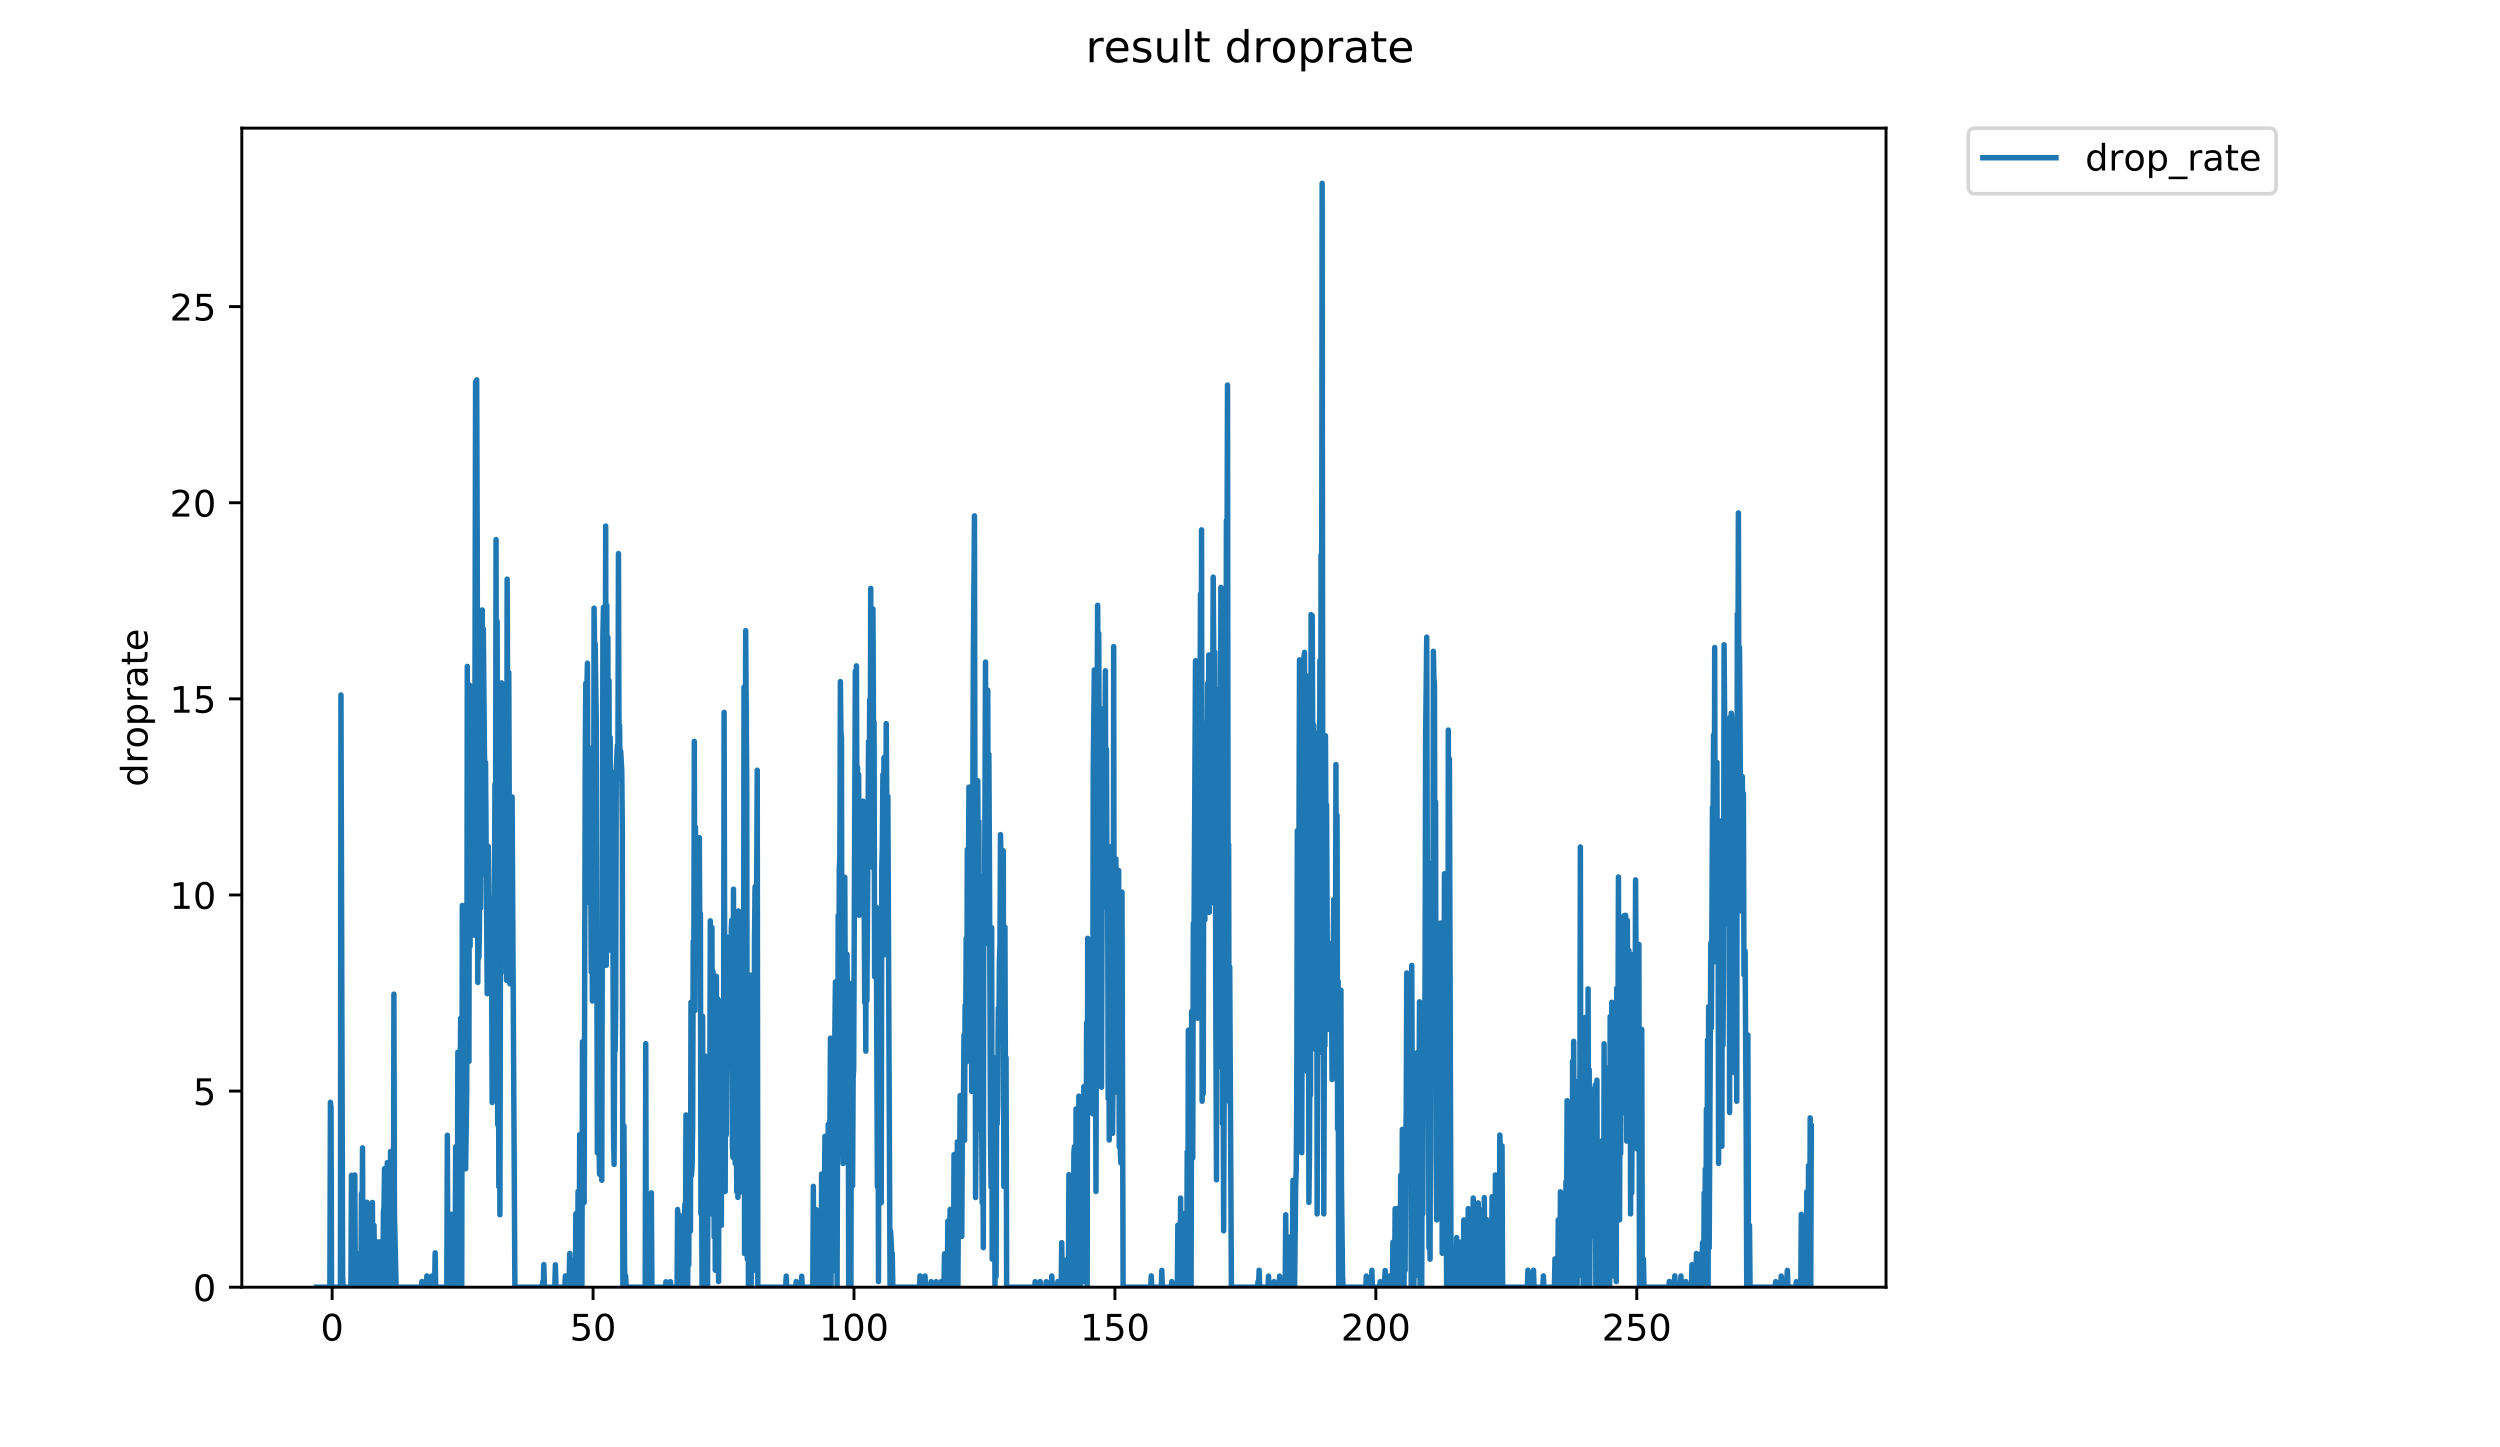 <?xml version="1.0" encoding="utf-8" standalone="no"?>
<!DOCTYPE svg PUBLIC "-//W3C//DTD SVG 1.1//EN"
  "http://www.w3.org/Graphics/SVG/1.1/DTD/svg11.dtd">
<!-- Created with matplotlib (https://matplotlib.org/) -->
<svg height="396pt" version="1.1" viewBox="0 0 684 396" width="684pt" xmlns="http://www.w3.org/2000/svg" xmlns:xlink="http://www.w3.org/1999/xlink">
 <defs>
  <style type="text/css">
*{stroke-linecap:butt;stroke-linejoin:round;}
  </style>
 </defs>
 <g id="figure_1">
  <g id="patch_1">
   <path d="M 0 396 
L 684 396 
L 684 0 
L 0 0 
z
" style="fill:#ffffff;"/>
  </g>
  <g id="axes_1">
   <g id="patch_2">
    <path d="M 66.159 352.174 
L 516.019 352.174 
L 516.019 35.062 
L 66.159 35.062 
z
" style="fill:#ffffff;"/>
   </g>
   <g id="matplotlib.axis_1">
    <g id="xtick_1">
     <g id="line2d_1">
      <defs>
       <path d="M 0 0 
L 0 3.5 
" id="m7ce741e47b" style="stroke:#000000;stroke-width:0.8;"/>
      </defs>
      <g>
       <use style="stroke:#000000;stroke-width:0.8;" x="90.872" xlink:href="#m7ce741e47b" y="352.174"/>
      </g>
     </g>
     <g id="text_1">
      <!-- 0 -->
      <defs>
       <path d="M 31.781 66.406 
Q 24.172 66.406 20.328 58.906 
Q 16.5 51.422 16.5 36.375 
Q 16.5 21.391 20.328 13.891 
Q 24.172 6.391 31.781 6.391 
Q 39.453 6.391 43.281 13.891 
Q 47.125 21.391 47.125 36.375 
Q 47.125 51.422 43.281 58.906 
Q 39.453 66.406 31.781 66.406 
z
M 31.781 74.219 
Q 44.047 74.219 50.516 64.516 
Q 56.984 54.828 56.984 36.375 
Q 56.984 17.969 50.516 8.266 
Q 44.047 -1.422 31.781 -1.422 
Q 19.531 -1.422 13.062 8.266 
Q 6.594 17.969 6.594 36.375 
Q 6.594 54.828 13.062 64.516 
Q 19.531 74.219 31.781 74.219 
z
" id="DejaVuSans-48"/>
      </defs>
      <g transform="translate(87.691 366.773)scale(0.1 -0.1)">
       <use xlink:href="#DejaVuSans-48"/>
      </g>
     </g>
    </g>
    <g id="xtick_2">
     <g id="line2d_2">
      <g>
       <use style="stroke:#000000;stroke-width:0.8;" x="162.262" xlink:href="#m7ce741e47b" y="352.174"/>
      </g>
     </g>
     <g id="text_2">
      <!-- 50 -->
      <defs>
       <path d="M 10.797 72.906 
L 49.516 72.906 
L 49.516 64.594 
L 19.828 64.594 
L 19.828 46.734 
Q 21.969 47.469 24.109 47.828 
Q 26.266 48.188 28.422 48.188 
Q 40.625 48.188 47.75 41.5 
Q 54.891 34.812 54.891 23.391 
Q 54.891 11.625 47.562 5.094 
Q 40.234 -1.422 26.906 -1.422 
Q 22.312 -1.422 17.547 -0.641 
Q 12.797 0.141 7.719 1.703 
L 7.719 11.625 
Q 12.109 9.234 16.797 8.062 
Q 21.484 6.891 26.703 6.891 
Q 35.156 6.891 40.078 11.328 
Q 45.016 15.766 45.016 23.391 
Q 45.016 31 40.078 35.438 
Q 35.156 39.891 26.703 39.891 
Q 22.75 39.891 18.812 39.016 
Q 14.891 38.141 10.797 36.281 
z
" id="DejaVuSans-53"/>
      </defs>
      <g transform="translate(155.9 366.773)scale(0.1 -0.1)">
       <use xlink:href="#DejaVuSans-53"/>
       <use x="63.623" xlink:href="#DejaVuSans-48"/>
      </g>
     </g>
    </g>
    <g id="xtick_3">
     <g id="line2d_3">
      <g>
       <use style="stroke:#000000;stroke-width:0.8;" x="233.652" xlink:href="#m7ce741e47b" y="352.174"/>
      </g>
     </g>
     <g id="text_3">
      <!-- 100 -->
      <defs>
       <path d="M 12.406 8.297 
L 28.516 8.297 
L 28.516 63.922 
L 10.984 60.406 
L 10.984 69.391 
L 28.422 72.906 
L 38.281 72.906 
L 38.281 8.297 
L 54.391 8.297 
L 54.391 0 
L 12.406 0 
z
" id="DejaVuSans-49"/>
      </defs>
      <g transform="translate(224.108 366.773)scale(0.1 -0.1)">
       <use xlink:href="#DejaVuSans-49"/>
       <use x="63.623" xlink:href="#DejaVuSans-48"/>
       <use x="127.246" xlink:href="#DejaVuSans-48"/>
      </g>
     </g>
    </g>
    <g id="xtick_4">
     <g id="line2d_4">
      <g>
       <use style="stroke:#000000;stroke-width:0.8;" x="305.042" xlink:href="#m7ce741e47b" y="352.174"/>
      </g>
     </g>
     <g id="text_4">
      <!-- 150 -->
      <g transform="translate(295.498 366.773)scale(0.1 -0.1)">
       <use xlink:href="#DejaVuSans-49"/>
       <use x="63.623" xlink:href="#DejaVuSans-53"/>
       <use x="127.246" xlink:href="#DejaVuSans-48"/>
      </g>
     </g>
    </g>
    <g id="xtick_5">
     <g id="line2d_5">
      <g>
       <use style="stroke:#000000;stroke-width:0.8;" x="376.431" xlink:href="#m7ce741e47b" y="352.174"/>
      </g>
     </g>
     <g id="text_5">
      <!-- 200 -->
      <defs>
       <path d="M 19.188 8.297 
L 53.609 8.297 
L 53.609 0 
L 7.328 0 
L 7.328 8.297 
Q 12.938 14.109 22.625 23.891 
Q 32.328 33.688 34.812 36.531 
Q 39.547 41.844 41.422 45.531 
Q 43.312 49.219 43.312 52.781 
Q 43.312 58.594 39.234 62.25 
Q 35.156 65.922 28.609 65.922 
Q 23.969 65.922 18.812 64.312 
Q 13.672 62.703 7.812 59.422 
L 7.812 69.391 
Q 13.766 71.781 18.938 73 
Q 24.125 74.219 28.422 74.219 
Q 39.75 74.219 46.484 68.547 
Q 53.219 62.891 53.219 53.422 
Q 53.219 48.922 51.531 44.891 
Q 49.859 40.875 45.406 35.406 
Q 44.188 33.984 37.641 27.219 
Q 31.109 20.453 19.188 8.297 
z
" id="DejaVuSans-50"/>
      </defs>
      <g transform="translate(366.887 366.773)scale(0.1 -0.1)">
       <use xlink:href="#DejaVuSans-50"/>
       <use x="63.623" xlink:href="#DejaVuSans-48"/>
       <use x="127.246" xlink:href="#DejaVuSans-48"/>
      </g>
     </g>
    </g>
    <g id="xtick_6">
     <g id="line2d_6">
      <g>
       <use style="stroke:#000000;stroke-width:0.8;" x="447.821" xlink:href="#m7ce741e47b" y="352.174"/>
      </g>
     </g>
     <g id="text_6">
      <!-- 250 -->
      <g transform="translate(438.277 366.773)scale(0.1 -0.1)">
       <use xlink:href="#DejaVuSans-50"/>
       <use x="63.623" xlink:href="#DejaVuSans-53"/>
       <use x="127.246" xlink:href="#DejaVuSans-48"/>
      </g>
     </g>
    </g>
   </g>
   <g id="matplotlib.axis_2">
    <g id="ytick_1">
     <g id="line2d_7">
      <defs>
       <path d="M 0 0 
L -3.5 0 
" id="m1712255b79" style="stroke:#000000;stroke-width:0.8;"/>
      </defs>
      <g>
       <use style="stroke:#000000;stroke-width:0.8;" x="66.159" xlink:href="#m1712255b79" y="352.174"/>
      </g>
     </g>
     <g id="text_7">
      <!-- 0 -->
      <g transform="translate(52.796 355.973)scale(0.1 -0.1)">
       <use xlink:href="#DejaVuSans-48"/>
      </g>
     </g>
    </g>
    <g id="ytick_2">
     <g id="line2d_8">
      <g>
       <use style="stroke:#000000;stroke-width:0.8;" x="66.159" xlink:href="#m1712255b79" y="298.517"/>
      </g>
     </g>
     <g id="text_8">
      <!-- 5 -->
      <g transform="translate(52.796 302.317)scale(0.1 -0.1)">
       <use xlink:href="#DejaVuSans-53"/>
      </g>
     </g>
    </g>
    <g id="ytick_3">
     <g id="line2d_9">
      <g>
       <use style="stroke:#000000;stroke-width:0.8;" x="66.159" xlink:href="#m1712255b79" y="244.861"/>
      </g>
     </g>
     <g id="text_9">
      <!-- 10 -->
      <g transform="translate(46.434 248.66)scale(0.1 -0.1)">
       <use xlink:href="#DejaVuSans-49"/>
       <use x="63.623" xlink:href="#DejaVuSans-48"/>
      </g>
     </g>
    </g>
    <g id="ytick_4">
     <g id="line2d_10">
      <g>
       <use style="stroke:#000000;stroke-width:0.8;" x="66.159" xlink:href="#m1712255b79" y="191.204"/>
      </g>
     </g>
     <g id="text_10">
      <!-- 15 -->
      <g transform="translate(46.434 195.003)scale(0.1 -0.1)">
       <use xlink:href="#DejaVuSans-49"/>
       <use x="63.623" xlink:href="#DejaVuSans-53"/>
      </g>
     </g>
    </g>
    <g id="ytick_5">
     <g id="line2d_11">
      <g>
       <use style="stroke:#000000;stroke-width:0.8;" x="66.159" xlink:href="#m1712255b79" y="137.547"/>
      </g>
     </g>
     <g id="text_11">
      <!-- 20 -->
      <g transform="translate(46.434 141.346)scale(0.1 -0.1)">
       <use xlink:href="#DejaVuSans-50"/>
       <use x="63.623" xlink:href="#DejaVuSans-48"/>
      </g>
     </g>
    </g>
    <g id="ytick_6">
     <g id="line2d_12">
      <g>
       <use style="stroke:#000000;stroke-width:0.8;" x="66.159" xlink:href="#m1712255b79" y="83.89"/>
      </g>
     </g>
     <g id="text_12">
      <!-- 25 -->
      <g transform="translate(46.434 87.689)scale(0.1 -0.1)">
       <use xlink:href="#DejaVuSans-50"/>
       <use x="63.623" xlink:href="#DejaVuSans-53"/>
      </g>
     </g>
    </g>
    <g id="text_13">
     <!-- droprate -->
     <defs>
      <path d="M 45.406 46.391 
L 45.406 75.984 
L 54.391 75.984 
L 54.391 0 
L 45.406 0 
L 45.406 8.203 
Q 42.578 3.328 38.25 0.953 
Q 33.938 -1.422 27.875 -1.422 
Q 17.969 -1.422 11.734 6.484 
Q 5.516 14.406 5.516 27.297 
Q 5.516 40.188 11.734 48.094 
Q 17.969 56 27.875 56 
Q 33.938 56 38.25 53.625 
Q 42.578 51.266 45.406 46.391 
z
M 14.797 27.297 
Q 14.797 17.391 18.875 11.75 
Q 22.953 6.109 30.078 6.109 
Q 37.203 6.109 41.297 11.75 
Q 45.406 17.391 45.406 27.297 
Q 45.406 37.203 41.297 42.844 
Q 37.203 48.484 30.078 48.484 
Q 22.953 48.484 18.875 42.844 
Q 14.797 37.203 14.797 27.297 
z
" id="DejaVuSans-100"/>
      <path d="M 41.109 46.297 
Q 39.594 47.172 37.812 47.578 
Q 36.031 48 33.891 48 
Q 26.266 48 22.188 43.047 
Q 18.109 38.094 18.109 28.812 
L 18.109 0 
L 9.078 0 
L 9.078 54.688 
L 18.109 54.688 
L 18.109 46.188 
Q 20.953 51.172 25.484 53.578 
Q 30.031 56 36.531 56 
Q 37.453 56 38.578 55.875 
Q 39.703 55.766 41.062 55.516 
z
" id="DejaVuSans-114"/>
      <path d="M 30.609 48.391 
Q 23.391 48.391 19.188 42.75 
Q 14.984 37.109 14.984 27.297 
Q 14.984 17.484 19.156 11.844 
Q 23.344 6.203 30.609 6.203 
Q 37.797 6.203 41.984 11.859 
Q 46.188 17.531 46.188 27.297 
Q 46.188 37.016 41.984 42.703 
Q 37.797 48.391 30.609 48.391 
z
M 30.609 56 
Q 42.328 56 49.016 48.375 
Q 55.719 40.766 55.719 27.297 
Q 55.719 13.875 49.016 6.219 
Q 42.328 -1.422 30.609 -1.422 
Q 18.844 -1.422 12.172 6.219 
Q 5.516 13.875 5.516 27.297 
Q 5.516 40.766 12.172 48.375 
Q 18.844 56 30.609 56 
z
" id="DejaVuSans-111"/>
      <path d="M 18.109 8.203 
L 18.109 -20.797 
L 9.078 -20.797 
L 9.078 54.688 
L 18.109 54.688 
L 18.109 46.391 
Q 20.953 51.266 25.266 53.625 
Q 29.594 56 35.594 56 
Q 45.562 56 51.781 48.094 
Q 58.016 40.188 58.016 27.297 
Q 58.016 14.406 51.781 6.484 
Q 45.562 -1.422 35.594 -1.422 
Q 29.594 -1.422 25.266 0.953 
Q 20.953 3.328 18.109 8.203 
z
M 48.688 27.297 
Q 48.688 37.203 44.609 42.844 
Q 40.531 48.484 33.406 48.484 
Q 26.266 48.484 22.188 42.844 
Q 18.109 37.203 18.109 27.297 
Q 18.109 17.391 22.188 11.75 
Q 26.266 6.109 33.406 6.109 
Q 40.531 6.109 44.609 11.75 
Q 48.688 17.391 48.688 27.297 
z
" id="DejaVuSans-112"/>
      <path d="M 34.281 27.484 
Q 23.391 27.484 19.188 25 
Q 14.984 22.516 14.984 16.5 
Q 14.984 11.719 18.141 8.906 
Q 21.297 6.109 26.703 6.109 
Q 34.188 6.109 38.703 11.406 
Q 43.219 16.703 43.219 25.484 
L 43.219 27.484 
z
M 52.203 31.203 
L 52.203 0 
L 43.219 0 
L 43.219 8.297 
Q 40.141 3.328 35.547 0.953 
Q 30.953 -1.422 24.312 -1.422 
Q 15.922 -1.422 10.953 3.297 
Q 6 8.016 6 15.922 
Q 6 25.141 12.172 29.828 
Q 18.359 34.516 30.609 34.516 
L 43.219 34.516 
L 43.219 35.406 
Q 43.219 41.609 39.141 45 
Q 35.062 48.391 27.688 48.391 
Q 23 48.391 18.547 47.266 
Q 14.109 46.141 10.016 43.891 
L 10.016 52.203 
Q 14.938 54.109 19.578 55.047 
Q 24.219 56 28.609 56 
Q 40.484 56 46.344 49.844 
Q 52.203 43.703 52.203 31.203 
z
" id="DejaVuSans-97"/>
      <path d="M 18.312 70.219 
L 18.312 54.688 
L 36.812 54.688 
L 36.812 47.703 
L 18.312 47.703 
L 18.312 18.016 
Q 18.312 11.328 20.141 9.422 
Q 21.969 7.516 27.594 7.516 
L 36.812 7.516 
L 36.812 0 
L 27.594 0 
Q 17.188 0 13.234 3.875 
Q 9.281 7.766 9.281 18.016 
L 9.281 47.703 
L 2.688 47.703 
L 2.688 54.688 
L 9.281 54.688 
L 9.281 70.219 
z
" id="DejaVuSans-116"/>
      <path d="M 56.203 29.594 
L 56.203 25.203 
L 14.891 25.203 
Q 15.484 15.922 20.484 11.062 
Q 25.484 6.203 34.422 6.203 
Q 39.594 6.203 44.453 7.469 
Q 49.312 8.734 54.109 11.281 
L 54.109 2.781 
Q 49.266 0.734 44.188 -0.344 
Q 39.109 -1.422 33.891 -1.422 
Q 20.797 -1.422 13.156 6.188 
Q 5.516 13.812 5.516 26.812 
Q 5.516 40.234 12.766 48.109 
Q 20.016 56 32.328 56 
Q 43.359 56 49.781 48.891 
Q 56.203 41.797 56.203 29.594 
z
M 47.219 32.234 
Q 47.125 39.594 43.094 43.984 
Q 39.062 48.391 32.422 48.391 
Q 24.906 48.391 20.391 44.141 
Q 15.875 39.891 15.188 32.172 
z
" id="DejaVuSans-101"/>
     </defs>
     <g transform="translate(40.354 215.236)rotate(-90)scale(0.1 -0.1)">
      <use xlink:href="#DejaVuSans-100"/>
      <use x="63.477" xlink:href="#DejaVuSans-114"/>
      <use x="104.559" xlink:href="#DejaVuSans-111"/>
      <use x="165.74" xlink:href="#DejaVuSans-112"/>
      <use x="229.217" xlink:href="#DejaVuSans-114"/>
      <use x="270.33" xlink:href="#DejaVuSans-97"/>
      <use x="331.609" xlink:href="#DejaVuSans-116"/>
      <use x="370.818" xlink:href="#DejaVuSans-101"/>
     </g>
    </g>
   </g>
   <g id="line2d_13">
    <path clip-path="url(#pc80e8a4be9)" d="M 86.607 352.174 
L 90.253 352.174 
L 90.405 301.583 
L 90.564 302.989 
L 90.714 352.174 
L 93.136 352.174 
L 93.287 190.134 
L 93.742 349.099 
L 93.894 352.174 
L 96.008 352.174 
L 96.159 321.557 
L 96.31 325.887 
L 96.615 352.174 
L 96.766 349.121 
L 97.068 321.469 
L 97.22 352.174 
L 97.52 352.174 
L 97.671 342.936 
L 97.977 352.174 
L 98.277 352.174 
L 98.578 342.936 
L 98.729 352.174 
L 98.882 326.516 
L 99.034 341.504 
L 99.186 314.066 
L 99.337 352.174 
L 99.488 335.262 
L 99.638 352.174 
L 99.788 342.883 
L 99.938 352.174 
L 100.088 341.334 
L 100.237 352.174 
L 100.387 328.946 
L 100.537 352.174 
L 100.687 352.174 
L 100.837 339.804 
L 100.987 352.174 
L 101.136 347.529 
L 101.287 352.174 
L 101.588 339.839 
L 101.738 352.174 
L 101.888 328.98 
L 102.038 352.174 
L 102.188 347.535 
L 102.339 335.286 
L 102.493 352.174 
L 102.647 352.174 
L 102.8 346.128 
L 102.954 346.137 
L 103.103 349.086 
L 103.253 339.786 
L 103.403 352.174 
L 103.553 341.319 
L 103.703 341.366 
L 103.853 339.786 
L 104.004 352.174 
L 104.305 339.839 
L 104.454 350.626 
L 104.604 352.174 
L 104.754 352.174 
L 104.904 331.567 
L 105.053 330.463 
L 105.203 319.748 
L 105.353 352.174 
L 105.503 319.702 
L 105.803 352.174 
L 105.953 318.106 
L 106.402 352.174 
L 106.556 330.984 
L 106.706 341.412 
L 106.856 315.063 
L 107.007 344.443 
L 107.157 341.366 
L 107.31 326.37 
L 107.468 352.174 
L 107.62 352.174 
L 107.77 271.997 
L 107.92 332.13 
L 108.371 352.174 
L 115.288 352.174 
L 115.438 350.626 
L 115.588 352.174 
L 116.637 352.174 
L 116.788 349.095 
L 116.938 352.174 
L 118.002 352.174 
L 118.153 349.112 
L 118.304 352.174 
L 118.909 352.174 
L 119.06 342.774 
L 119.21 352.174 
L 122.243 352.174 
L 122.394 310.604 
L 122.548 352.174 
L 122.854 352.174 
L 123.004 344.465 
L 123.155 352.174 
L 123.455 352.174 
L 123.607 332.244 
L 123.759 352.174 
L 123.911 333.804 
L 124.062 352.174 
L 124.211 352.174 
L 124.361 344.431 
L 124.513 350.645 
L 124.664 313.793 
L 124.815 352.174 
L 124.967 315.328 
L 125.119 347.608 
L 125.27 287.878 
L 125.421 308.94 
L 125.576 310.208 
L 125.727 324.658 
L 126.029 278.588 
L 126.33 352.174 
L 126.487 247.736 
L 126.643 316.551 
L 126.794 315.433 
L 126.944 304.513 
L 127.095 308.94 
L 127.246 290.764 
L 127.397 319.795 
L 127.7 298.286 
L 127.85 182.325 
L 128.001 253.919 
L 128.152 216.685 
L 128.302 290.411 
L 128.453 187.432 
L 128.604 258.924 
L 128.755 236.201 
L 128.908 235.792 
L 129.059 206.326 
L 129.209 241 
L 129.362 222.972 
L 129.513 225.923 
L 129.815 255.867 
L 130.118 104.527 
L 130.27 113.7 
L 130.42 103.934 
L 130.571 149.522 
L 130.722 268.794 
L 130.872 247.478 
L 131.027 261.995 
L 131.178 254.199 
L 131.335 189.578 
L 131.485 248.422 
L 131.635 199.53 
L 131.785 239.294 
L 131.936 166.885 
L 132.085 222.097 
L 132.239 172.057 
L 132.542 205.837 
L 132.692 213.207 
L 132.842 208.575 
L 133.294 271.882 
L 133.444 257.625 
L 133.594 231.562 
L 133.896 260.059 
L 134.046 259.529 
L 134.198 249.606 
L 134.351 267.413 
L 134.503 260.453 
L 134.654 301.656 
L 134.804 262.617 
L 134.955 289.139 
L 135.108 245.622 
L 135.26 248.372 
L 135.412 214.593 
L 135.564 251.71 
L 135.716 147.622 
L 135.866 279.602 
L 136.018 170.001 
L 136.169 307.716 
L 136.321 226.822 
L 136.473 324.697 
L 136.626 261.359 
L 136.778 332.358 
L 136.93 257.125 
L 137.081 266.2 
L 137.232 186.841 
L 137.383 249.018 
L 137.533 210.526 
L 137.686 256.004 
L 137.835 242.702 
L 137.989 258.332 
L 138.144 238.107 
L 138.296 249.898 
L 138.448 202.576 
L 138.6 268.216 
L 138.75 158.456 
L 138.901 195.355 
L 139.203 184.019 
L 139.506 269.152 
L 139.657 243.016 
L 139.808 256.853 
L 139.958 248.721 
L 140.109 218.032 
L 140.873 352.174 
L 148.342 352.174 
L 148.496 350.671 
L 148.646 352.174 
L 148.796 345.989 
L 148.946 352.174 
L 151.801 352.174 
L 151.953 346.059 
L 152.104 352.174 
L 154.53 352.174 
L 154.68 349.09 
L 154.982 352.174 
L 155.584 352.174 
L 155.734 349.086 
L 155.885 342.923 
L 156.036 352.174 
L 156.642 352.174 
L 156.792 345.998 
L 156.942 352.174 
L 157.099 352.174 
L 157.252 344.617 
L 157.403 352.174 
L 157.553 332.072 
L 157.704 352.174 
L 157.855 352.174 
L 158.006 349.09 
L 158.157 326 
L 158.307 352.174 
L 158.457 346.007 
L 158.608 310.424 
L 158.758 352.174 
L 159.059 322.879 
L 159.209 352.174 
L 159.361 285.008 
L 159.513 323.129 
L 159.663 285.683 
L 159.813 329.046 
L 160.115 209.396 
L 160.265 186.958 
L 160.417 188.138 
L 160.569 188.372 
L 160.721 181.448 
L 160.871 222.658 
L 161.022 204.368 
L 161.172 205.697 
L 161.472 247.177 
L 161.623 239.456 
L 161.774 265.954 
L 161.924 230.542 
L 162.075 273.877 
L 162.229 207.031 
L 162.38 269.389 
L 162.531 166.41 
L 162.682 177.406 
L 162.833 176.149 
L 163.135 197.114 
L 163.439 315.433 
L 163.59 309.31 
L 163.741 275.412 
L 163.893 313.793 
L 164.043 321.293 
L 164.194 319.842 
L 164.496 309.249 
L 164.647 322.921 
L 164.947 174.349 
L 165.103 166.124 
L 165.256 201.478 
L 165.408 180.412 
L 165.561 216.892 
L 165.713 143.931 
L 165.866 264.138 
L 166.017 165.609 
L 166.167 251.953 
L 166.317 174.349 
L 166.468 253.495 
L 166.624 186.164 
L 166.783 259.94 
L 166.943 201.762 
L 167.103 253.562 
L 167.254 211.133 
L 167.704 256.579 
L 167.855 308.878 
L 168.007 318.591 
L 168.158 286.534 
L 168.309 287.416 
L 168.459 274.97 
L 168.61 210.323 
L 168.91 203.942 
L 169.06 208.575 
L 169.211 151.444 
L 169.364 203.842 
L 169.515 198.43 
L 169.665 213.007 
L 169.815 205.487 
L 170.116 210.932 
L 170.267 227.283 
L 170.417 352.174 
L 170.567 352.174 
L 170.717 308.051 
L 170.874 346.229 
L 171.026 352.174 
L 171.178 349.108 
L 171.328 352.174 
L 176.522 352.174 
L 176.675 285.542 
L 176.828 352.174 
L 178.056 352.174 
L 178.21 326.354 
L 178.363 352.174 
L 182.045 352.174 
L 182.201 350.686 
L 182.351 352.174 
L 183.267 352.174 
L 183.42 350.658 
L 183.572 352.174 
L 185.241 352.174 
L 185.393 330.924 
L 185.55 352.174 
L 185.704 352.174 
L 185.857 332.414 
L 186.007 352.174 
L 186.158 352.174 
L 186.462 336.909 
L 186.616 352.174 
L 186.769 340.116 
L 186.921 352.174 
L 187.072 352.174 
L 187.377 329.438 
L 187.528 352.174 
L 187.681 305.053 
L 187.833 352.174 
L 187.987 320.478 
L 188.141 352.174 
L 188.294 333.985 
L 188.446 346.068 
L 188.597 313.793 
L 188.903 336.844 
L 189.054 274.211 
L 189.206 321.513 
L 189.358 318.639 
L 189.51 308.031 
L 189.662 257.531 
L 189.813 272.455 
L 189.964 202.828 
L 190.121 276.476 
L 190.271 226.284 
L 190.422 260.059 
L 190.573 235.496 
L 190.724 252.24 
L 190.877 240.897 
L 191.028 249.606 
L 191.33 229.179 
L 191.48 258.524 
L 191.63 249.971 
L 191.781 332.159 
L 191.932 316.762 
L 192.083 352.174 
L 192.233 278.058 
L 192.383 352.174 
L 192.533 298.053 
L 192.684 352.174 
L 192.834 288.867 
L 192.984 352.174 
L 193.136 306.314 
L 193.286 315.983 
L 193.436 352.174 
L 193.586 352.174 
L 193.736 301.293 
L 193.889 323.212 
L 194.039 298.364 
L 194.19 301.366 
L 194.341 251.953 
L 194.491 308.94 
L 194.793 253.778 
L 194.944 332.216 
L 195.095 265.83 
L 195.397 338.455 
L 195.548 295.289 
L 195.698 347.535 
L 195.849 279.811 
L 195.999 267.127 
L 196.149 302.692 
L 196.299 273.199 
L 196.6 350.632 
L 196.755 293.639 
L 196.906 304.65 
L 197.056 273.877 
L 197.207 287.694 
L 197.358 335.262 
L 197.509 279.602 
L 197.66 276.839 
L 197.961 290.5 
L 198.111 194.904 
L 198.412 326 
L 198.563 261.465 
L 198.713 310.484 
L 199.014 256.441 
L 199.318 268.097 
L 199.468 259.662 
L 199.62 278.902 
L 199.77 270.455 
L 199.921 292.214 
L 200.075 254.068 
L 200.228 251.71 
L 200.38 314.12 
L 200.53 316.66 
L 200.68 243.282 
L 200.831 316.711 
L 200.981 288.867 
L 201.132 318.35 
L 201.283 292.214 
L 201.584 326.075 
L 201.734 284.137 
L 201.886 327.61 
L 202.039 249.25 
L 202.342 316.964 
L 202.494 286.628 
L 202.645 326.112 
L 202.796 281.553 
L 203.099 326.075 
L 203.253 269.044 
L 203.404 312.201 
L 203.556 188.012 
L 203.708 342.976 
L 204.01 172.551 
L 204.313 215.342 
L 204.464 344.509 
L 204.615 273.877 
L 204.766 352.174 
L 205.067 290.5 
L 205.218 321.557 
L 205.37 266.811 
L 205.521 352.174 
L 205.825 286.813 
L 205.975 319.842 
L 206.126 295.37 
L 206.276 347.542 
L 206.427 258.121 
L 206.577 242.702 
L 206.727 242.386 
L 206.877 273.426 
L 207.178 210.729 
L 207.336 352.174 
L 214.963 352.174 
L 215.116 349.143 
L 215.267 352.174 
L 217.693 352.174 
L 217.843 350.626 
L 217.994 352.174 
L 219.2 352.174 
L 219.355 349.168 
L 219.505 352.174 
L 222.377 352.174 
L 222.529 324.579 
L 222.681 352.174 
L 223.136 352.174 
L 223.289 330.924 
L 223.441 352.174 
L 223.894 352.174 
L 224.045 350.637 
L 224.195 339.839 
L 224.345 352.174 
L 224.645 352.174 
L 224.795 321.203 
L 224.944 352.174 
L 225.1 352.174 
L 225.25 327.645 
L 225.4 342.896 
L 225.709 310.9 
L 225.859 352.174 
L 226.008 318.106 
L 226.159 327.433 
L 226.308 321.203 
L 226.459 332.159 
L 226.61 307.588 
L 226.763 352.174 
L 227.217 284.039 
L 227.367 352.174 
L 227.516 293.33 
L 227.668 284.623 
L 227.818 301.146 
L 227.971 347.633 
L 228.126 289.049 
L 228.275 293.499 
L 228.575 268.674 
L 228.725 276.186 
L 229.025 352.174 
L 229.328 250.477 
L 229.479 286.159 
L 229.629 237.748 
L 229.779 234.655 
L 229.928 186.481 
L 230.078 200.198 
L 230.228 201.966 
L 230.378 305.718 
L 230.679 318.35 
L 230.981 268.914 
L 231.134 240.01 
L 231.436 316.864 
L 231.741 261.102 
L 231.893 278.902 
L 232.044 270.922 
L 232.198 352.174 
L 232.354 292.389 
L 232.508 331.191 
L 232.659 278.271 
L 232.809 352.174 
L 232.96 269.033 
L 233.262 324.5 
L 233.412 295.125 
L 233.564 292.3 
L 234.016 183.627 
L 234.167 212.467 
L 234.32 182.172 
L 234.471 228.825 
L 234.622 210.007 
L 234.772 241 
L 234.924 211.935 
L 235.075 250.411 
L 235.226 224.383 
L 235.377 232.425 
L 235.528 232.254 
L 235.678 244.089 
L 235.828 234.824 
L 235.978 236.201 
L 236.128 219.192 
L 236.278 242.544 
L 236.429 243.933 
L 236.581 274.322 
L 236.731 255.176 
L 236.882 287.602 
L 237.033 227.641 
L 237.183 273.765 
L 237.635 202.828 
L 237.786 232.254 
L 237.937 191.433 
L 238.088 213.407 
L 238.238 160.983 
L 238.389 237.195 
L 238.539 198.425 
L 238.689 234.655 
L 238.839 166.618 
L 238.989 200.854 
L 239.139 197.544 
L 239.289 267.25 
L 239.443 249.395 
L 239.594 267.372 
L 239.745 248.224 
L 240.049 324.697 
L 240.199 261.073 
L 240.35 350.637 
L 240.5 281.146 
L 240.65 283.94 
L 240.803 280.935 
L 241.104 329.079 
L 241.254 237.582 
L 241.404 231.562 
L 241.557 211.935 
L 241.709 225.833 
L 241.859 207.239 
L 242.01 255.176 
L 242.162 208.682 
L 242.312 261.204 
L 242.463 197.988 
L 242.614 217.458 
L 242.765 219.383 
L 242.917 217.841 
L 243.518 352.174 
L 243.669 336.8 
L 243.972 342.976 
L 244.122 342.936 
L 244.273 352.174 
L 251.573 352.174 
L 251.723 349.077 
L 251.874 352.174 
L 252.936 352.174 
L 253.088 349.112 
L 253.238 352.174 
L 254.605 352.174 
L 254.758 350.654 
L 254.91 352.174 
L 255.973 352.174 
L 256.126 350.654 
L 256.28 352.174 
L 257.353 352.174 
L 257.505 350.645 
L 257.656 352.174 
L 258.267 352.174 
L 258.419 343.028 
L 258.569 352.174 
L 259.029 352.174 
L 259.182 350.656 
L 259.336 334.088 
L 259.489 350.654 
L 259.643 352.174 
L 259.795 352.174 
L 259.948 330.894 
L 260.099 352.174 
L 260.253 352.174 
L 260.405 349.134 
L 260.556 352.174 
L 260.709 337.06 
L 260.863 352.174 
L 261.017 315.899 
L 261.167 352.174 
L 261.32 333.908 
L 261.471 339.927 
L 261.624 315.642 
L 261.774 352.174 
L 261.926 312.428 
L 262.078 352.174 
L 262.235 326.976 
L 262.387 321.817 
L 262.539 323.17 
L 262.689 299.751 
L 262.839 335.189 
L 262.992 306.638 
L 263.143 338.297 
L 263.293 308.94 
L 263.444 307.588 
L 263.596 301.799 
L 263.747 283.187 
L 263.897 311.97 
L 264.048 275.081 
L 264.198 284.332 
L 264.349 256.716 
L 264.5 290.5 
L 264.65 232.425 
L 264.8 268.794 
L 265.102 215.342 
L 265.252 256.441 
L 265.402 227.104 
L 265.552 267.005 
L 265.702 217.451 
L 265.853 298.594 
L 266.305 179.98 
L 266.611 141.146 
L 266.915 327.645 
L 267.066 307.652 
L 267.519 213.606 
L 267.671 250.703 
L 267.821 224.749 
L 267.972 301.366 
L 268.126 240.484 
L 268.277 309.187 
L 268.427 281.146 
L 268.729 329.145 
L 268.88 295.289 
L 269.03 341.366 
L 269.18 239.456 
L 269.331 258.524 
L 269.636 181.138 
L 269.789 223.337 
L 269.942 209.494 
L 270.095 249.105 
L 270.247 188.838 
L 270.398 247.778 
L 270.549 206.326 
L 270.699 233.109 
L 271.01 312.987 
L 271.162 324.775 
L 271.312 253.778 
L 271.463 344.498 
L 271.614 289.139 
L 271.915 324.54 
L 272.066 298.364 
L 272.217 352.174 
L 272.368 306.117 
L 272.525 349.197 
L 272.676 298.746 
L 272.827 307.524 
L 272.979 301.799 
L 273.131 275.849 
L 273.283 283.383 
L 273.434 263.002 
L 273.585 258.791 
L 273.737 228.351 
L 273.889 235.828 
L 274.19 264.54 
L 274.343 234.114 
L 274.495 232.767 
L 274.646 324.619 
L 274.952 253.652 
L 275.104 303.395 
L 275.259 289.4 
L 275.413 352.174 
L 283.071 352.174 
L 283.224 350.658 
L 283.375 352.174 
L 284.437 352.174 
L 284.587 350.632 
L 284.738 352.174 
L 286.102 352.174 
L 286.257 350.677 
L 286.41 352.174 
L 287.621 352.174 
L 287.771 349.104 
L 287.923 352.174 
L 289.28 352.174 
L 289.431 350.641 
L 289.582 352.174 
L 290.335 352.174 
L 290.488 339.997 
L 290.638 352.174 
L 290.94 352.174 
L 291.09 346.007 
L 291.241 352.174 
L 291.699 352.174 
L 292.001 344.498 
L 292.153 352.174 
L 292.304 352.174 
L 292.454 321.381 
L 292.605 352.174 
L 292.756 330.619 
L 292.906 352.174 
L 293.207 352.174 
L 293.357 339.857 
L 293.508 352.174 
L 293.66 350.654 
L 293.811 315.381 
L 293.962 313.683 
L 294.264 352.174 
L 294.416 303.395 
L 294.566 345.998 
L 294.719 308.156 
L 294.87 347.549 
L 295.024 341.653 
L 295.175 299.901 
L 295.327 352.174 
L 295.628 352.174 
L 295.779 310.663 
L 296.081 338.436 
L 296.232 349.095 
L 296.382 350.635 
L 296.535 297.298 
L 296.687 336.909 
L 296.84 303.671 
L 296.991 330.619 
L 297.142 330.681 
L 297.292 279.811 
L 297.443 352.174 
L 297.593 256.716 
L 297.744 284.332 
L 297.895 260.191 
L 298.197 301.293 
L 298.348 299.901 
L 298.498 296.667 
L 298.649 273.539 
L 298.951 304.717 
L 299.103 210.812 
L 299.405 183.297 
L 299.859 326 
L 300.16 196.446 
L 300.311 165.609 
L 300.462 185.31 
L 300.613 173.318 
L 300.914 256.579 
L 301.064 277.952 
L 301.218 282.549 
L 301.37 297.453 
L 301.673 203.633 
L 301.827 248.03 
L 301.978 193.817 
L 302.129 211.133 
L 302.281 210.007 
L 302.432 183.539 
L 302.583 245.786 
L 302.734 205.001 
L 302.886 248.372 
L 303.038 231.58 
L 303.191 300.566 
L 303.341 266.077 
L 303.491 311.912 
L 303.946 243.328 
L 304.096 231.562 
L 304.248 297.063 
L 304.402 310.09 
L 304.556 290.552 
L 304.707 176.906 
L 304.859 298.973 
L 305.012 264.915 
L 305.164 256.413 
L 305.314 234.993 
L 305.465 288.776 
L 305.616 250.848 
L 305.766 255.037 
L 305.917 249.313 
L 306.07 238.172 
L 306.221 313.793 
L 306.373 269.743 
L 306.524 315.328 
L 306.674 318.204 
L 306.974 244.089 
L 307.279 352.174 
L 314.833 352.174 
L 314.984 349.09 
L 315.135 352.174 
L 317.721 352.174 
L 317.872 347.562 
L 318.023 352.174 
L 320.444 352.174 
L 320.594 350.632 
L 320.745 352.174 
L 322.107 352.174 
L 322.257 335.214 
L 322.407 352.174 
L 322.859 352.174 
L 323.011 327.785 
L 323.163 352.174 
L 323.468 352.174 
L 323.621 332.442 
L 323.771 352.174 
L 323.921 352.174 
L 324.071 332.043 
L 324.221 352.174 
L 324.37 339.768 
L 324.52 341.334 
L 324.671 352.174 
L 324.821 315.116 
L 324.976 352.174 
L 325.127 281.855 
L 325.278 352.174 
L 325.429 302.905 
L 325.58 352.174 
L 325.732 321.687 
L 325.883 352.174 
L 326.033 276.731 
L 326.185 315.328 
L 326.336 316.864 
L 326.487 252.668 
L 326.637 264.162 
L 327.088 180.781 
L 327.389 234.655 
L 327.539 241 
L 327.691 278.588 
L 327.843 224.13 
L 327.994 240.261 
L 328.146 189.903 
L 328.296 207.239 
L 328.447 162.525 
L 328.598 243.328 
L 328.748 144.969 
L 328.898 301.293 
L 329.05 211.133 
L 329.203 299.273 
L 329.354 224.931 
L 329.655 251.664 
L 329.956 197.766 
L 330.106 202.614 
L 330.257 213.207 
L 330.407 186.958 
L 330.559 235.662 
L 330.71 179.186 
L 330.861 249.606 
L 331.012 187.903 
L 331.163 247.177 
L 331.319 230.125 
L 331.478 242.968 
L 331.629 232.081 
L 331.929 157.9 
L 332.23 199.53 
L 332.381 178.443 
L 332.682 287.136 
L 332.832 322.794 
L 332.982 200.418 
L 333.282 291.868 
L 333.432 227.283 
L 333.583 215.537 
L 333.733 188.502 
L 333.885 233.96 
L 334.035 160.708 
L 334.185 281.249 
L 334.336 200.854 
L 334.486 307.46 
L 334.636 285.779 
L 334.787 336.756 
L 335.239 216.685 
L 335.392 235.132 
L 335.544 142.411 
L 335.695 158.456 
L 335.846 105.353 
L 335.998 241.794 
L 336.149 231.063 
L 336.3 301.439 
L 336.451 264.54 
L 336.909 352.174 
L 344.039 352.174 
L 344.189 350.63 
L 344.344 352.174 
L 344.494 347.542 
L 344.645 352.174 
L 346.921 352.174 
L 347.074 349.138 
L 347.224 352.174 
L 348.435 352.174 
L 348.587 350.648 
L 348.739 352.174 
L 349.95 352.174 
L 350.103 349.138 
L 350.253 352.174 
L 351.619 352.174 
L 351.771 332.358 
L 351.923 352.174 
L 352.226 352.174 
L 352.379 341.564 
L 352.53 352.174 
L 352.833 352.174 
L 352.985 338.416 
L 353.137 352.174 
L 353.44 343.067 
L 353.592 352.174 
L 353.742 322.921 
L 353.894 341.427 
L 354.044 344.487 
L 354.195 352.174 
L 354.495 324.341 
L 354.646 319.888 
L 354.796 299.675 
L 354.947 227.283 
L 355.098 255.454 
L 355.249 247.778 
L 355.4 227.463 
L 355.549 180.534 
L 355.7 247.177 
L 356 250.118 
L 356.152 315.381 
L 356.303 266.2 
L 356.607 249.165 
L 356.757 179.789 
L 356.908 178.487 
L 357.059 220.738 
L 357.21 184.691 
L 357.36 261.443 
L 357.51 246.569 
L 357.66 293.159 
L 357.961 233.304 
L 358.111 328.98 
L 358.261 316.711 
L 358.412 284.235 
L 358.562 299.6 
L 358.711 168.164 
L 358.861 175.641 
L 359.012 168.429 
L 359.317 238.334 
L 359.467 198.43 
L 359.769 232.425 
L 359.92 229.879 
L 360.07 287.323 
L 360.22 200.636 
L 360.371 332.13 
L 360.823 202.614 
L 360.973 241.16 
L 361.125 180.717 
L 361.281 287.906 
L 361.433 151.815 
L 361.588 186.613 
L 361.739 50.163 
L 361.889 210.729 
L 362.041 206.742 
L 362.191 332.13 
L 362.344 285.293 
L 362.495 286.159 
L 362.646 201.288 
L 362.796 231.909 
L 362.947 220.143 
L 363.25 281.654 
L 363.4 262.746 
L 363.551 270.69 
L 363.701 258.121 
L 363.851 276.514 
L 364.002 258.39 
L 364.153 276.947 
L 364.304 272.227 
L 364.456 295.37 
L 364.606 281.452 
L 364.908 246.091 
L 365.059 270.69 
L 365.209 247.177 
L 365.359 279.602 
L 365.51 209.192 
L 365.661 279.914 
L 365.812 223.029 
L 365.962 308.878 
L 366.114 268.454 
L 366.268 352.174 
L 366.721 352.174 
L 366.872 270.922 
L 367.023 324.5 
L 367.324 349.099 
L 367.475 352.174 
L 373.674 352.174 
L 373.826 349.13 
L 373.977 352.174 
L 375.189 352.174 
L 375.341 347.562 
L 375.491 352.174 
L 377.461 352.174 
L 377.615 350.661 
L 377.765 352.174 
L 378.675 352.174 
L 378.826 350.635 
L 378.978 347.601 
L 379.129 352.174 
L 380.038 352.174 
L 380.19 349.117 
L 380.342 352.174 
L 380.948 352.174 
L 381.098 339.857 
L 381.25 352.174 
L 381.553 352.174 
L 381.705 330.711 
L 381.856 352.174 
L 382.31 352.174 
L 382.461 330.588 
L 382.613 352.174 
L 382.77 352.174 
L 382.921 336.8 
L 383.072 352.174 
L 383.223 321.557 
L 383.376 352.174 
L 383.529 346.111 
L 383.679 309.002 
L 383.832 352.174 
L 383.983 312.372 
L 384.135 352.174 
L 384.287 323.212 
L 384.439 347.601 
L 384.592 312.598 
L 384.742 304.308 
L 384.893 266.2 
L 385.044 310.782 
L 385.195 316.711 
L 385.347 297.298 
L 385.499 306.509 
L 385.65 279.707 
L 385.801 272.569 
L 385.953 275.522 
L 386.103 352.174 
L 386.256 264.138 
L 386.407 304.582 
L 386.558 309.002 
L 386.71 303.326 
L 386.861 352.174 
L 387.012 296.826 
L 387.164 349.108 
L 387.316 308.031 
L 387.62 334.011 
L 387.772 287.969 
L 387.926 293.227 
L 388.076 330.65 
L 388.379 274.1 
L 388.53 352.174 
L 388.832 289.229 
L 388.985 352.174 
L 389.136 286.064 
L 389.287 332.159 
L 389.439 278.902 
L 389.592 287.09 
L 389.747 287.816 
L 389.898 266.446 
L 390.051 201.478 
L 390.353 174.34 
L 390.656 301.439 
L 390.808 283.383 
L 390.959 341.443 
L 391.11 316.914 
L 391.261 344.509 
L 391.412 290.676 
L 391.564 283.187 
L 391.716 236.159 
L 391.866 249.165 
L 392.017 279.602 
L 392.167 178.194 
L 392.318 185.653 
L 392.47 187.311 
L 392.623 267.053 
L 392.774 219.368 
L 392.925 316.813 
L 393.076 333.778 
L 393.379 283.187 
L 393.53 283.285 
L 393.681 313.628 
L 393.832 287.509 
L 393.983 295.613 
L 394.135 252.526 
L 394.286 307.588 
L 394.436 253.495 
L 394.586 342.896 
L 394.737 299.901 
L 394.889 292.47 
L 395.041 326.334 
L 395.193 239.052 
L 395.802 352.174 
L 396.103 352.174 
L 396.254 199.749 
L 396.407 262.238 
L 396.558 207.654 
L 397.013 352.174 
L 397.92 352.174 
L 398.071 350.641 
L 398.222 347.575 
L 398.373 349.086 
L 398.526 338.609 
L 398.681 352.174 
L 398.832 352.174 
L 398.983 339.91 
L 399.285 352.174 
L 399.435 339.857 
L 399.586 341.366 
L 399.738 346.051 
L 399.889 346.051 
L 400.04 352.174 
L 400.342 352.174 
L 400.494 333.778 
L 400.648 344.649 
L 400.8 346.059 
L 400.95 352.174 
L 401.101 349.104 
L 401.253 349.112 
L 401.556 352.174 
L 401.707 330.681 
L 401.859 352.174 
L 402.01 339.927 
L 402.161 352.174 
L 402.462 335.189 
L 402.616 352.174 
L 402.768 352.174 
L 403.073 327.785 
L 403.225 352.174 
L 403.376 352.174 
L 403.527 333.725 
L 403.679 352.174 
L 403.829 342.936 
L 403.981 347.608 
L 404.134 339.962 
L 404.285 352.174 
L 404.436 329.113 
L 404.587 352.174 
L 404.739 352.174 
L 404.893 331.044 
L 405.045 352.174 
L 405.195 332.159 
L 405.347 350.643 
L 405.5 352.174 
L 405.653 330.984 
L 405.805 352.174 
L 405.956 352.174 
L 406.107 327.68 
L 406.263 352.174 
L 406.418 337.29 
L 406.568 352.174 
L 406.719 333.672 
L 406.87 352.174 
L 407.02 336.733 
L 407.17 352.174 
L 407.321 339.875 
L 407.472 344.487 
L 407.628 335.802 
L 407.782 352.174 
L 407.934 352.174 
L 408.084 345.998 
L 408.234 327.433 
L 408.385 352.174 
L 408.687 335.286 
L 408.838 352.174 
L 408.99 350.641 
L 409.141 321.469 
L 409.292 352.174 
L 409.443 330.833 
L 409.594 352.174 
L 409.745 339.892 
L 409.896 342.963 
L 410.047 352.174 
L 410.198 352.174 
L 410.349 310.544 
L 410.5 314.235 
L 410.658 352.174 
L 410.958 313.517 
L 411.108 352.174 
L 417.898 352.174 
L 418.048 347.529 
L 418.199 352.174 
L 419.417 352.174 
L 419.567 347.529 
L 419.716 352.174 
L 422.119 352.174 
L 422.269 349.082 
L 422.418 352.174 
L 425.286 352.174 
L 425.436 344.431 
L 425.586 352.174 
L 425.736 352.174 
L 425.885 344.431 
L 426.035 352.174 
L 426.185 352.174 
L 426.337 333.751 
L 426.487 352.174 
L 426.787 352.174 
L 426.938 326.075 
L 427.089 352.174 
L 427.24 352.174 
L 427.391 350.639 
L 427.541 332.101 
L 427.694 352.174 
L 427.846 333.882 
L 427.997 352.174 
L 428.148 346.007 
L 428.3 347.608 
L 428.453 323.253 
L 428.605 340.014 
L 428.755 301.146 
L 428.905 347.535 
L 429.055 321.293 
L 429.206 349.095 
L 429.356 352.174 
L 429.507 309.002 
L 429.657 352.174 
L 429.81 343.028 
L 429.96 321.425 
L 430.11 352.174 
L 430.261 290.322 
L 430.411 352.174 
L 430.563 284.912 
L 430.72 324.051 
L 430.872 323.212 
L 431.022 304.308 
L 431.172 347.542 
L 431.325 300.639 
L 431.483 352.174 
L 431.635 295.933 
L 431.786 315.276 
L 431.938 317.064 
L 432.089 301.511 
L 432.239 310.484 
L 432.389 231.736 
L 432.54 336.8 
L 432.69 313.572 
L 432.842 349.104 
L 432.993 283.088 
L 433.145 352.174 
L 433.297 303.395 
L 433.449 352.174 
L 433.602 341.504 
L 433.752 278.377 
L 433.903 352.174 
L 434.053 284.137 
L 434.203 352.174 
L 434.353 352.174 
L 434.503 270.573 
L 434.654 352.174 
L 434.806 292.64 
L 434.958 352.174 
L 435.11 315.694 
L 435.261 313.738 
L 435.412 305.985 
L 435.562 329.013 
L 435.712 298.053 
L 435.863 338.357 
L 436.014 309.126 
L 436.165 321.337 
L 436.315 318.155 
L 436.466 296.826 
L 436.619 352.174 
L 436.769 352.174 
L 436.921 295.532 
L 437.072 352.174 
L 437.224 352.174 
L 437.374 322.963 
L 437.828 352.174 
L 437.978 316.711 
L 438.128 352.174 
L 438.283 341.683 
L 438.433 312.028 
L 438.583 352.174 
L 438.733 352.174 
L 438.882 285.587 
L 439.032 352.174 
L 439.183 304.308 
L 439.334 342.936 
L 439.484 324.381 
L 439.634 349.082 
L 439.785 297.142 
L 439.936 349.095 
L 440.086 292.128 
L 440.387 352.174 
L 440.541 278.113 
L 440.697 326.871 
L 440.85 335.478 
L 441.001 274.211 
L 441.302 349.082 
L 441.452 327.433 
L 441.602 279.498 
L 441.752 277.952 
L 441.902 282.59 
L 442.206 350.632 
L 442.357 270.338 
L 442.507 282.691 
L 442.658 285.874 
L 442.809 239.941 
L 442.959 324.5 
L 443.11 333.751 
L 443.263 294.167 
L 443.415 315.59 
L 443.567 254.616 
L 443.718 293.667 
L 443.871 292.977 
L 444.022 256.989 
L 444.172 304.445 
L 444.323 250.557 
L 444.473 256.716 
L 444.624 276.623 
L 444.774 250.411 
L 445.076 312.201 
L 445.226 251.809 
L 445.376 273.426 
L 445.527 273.539 
L 445.678 260.059 
L 445.829 298.209 
L 445.979 267.25 
L 446.129 332.13 
L 446.282 283.579 
L 446.435 326.407 
L 446.737 261.204 
L 446.888 293.751 
L 447.038 293.751 
L 447.189 302.976 
L 447.34 285.874 
L 447.492 240.739 
L 447.643 267.736 
L 447.796 268.809 
L 447.949 314.388 
L 448.1 284.527 
L 448.251 295.043 
L 448.401 258.39 
L 448.559 352.174 
L 449.032 352.174 
L 449.186 281.632 
L 449.337 352.174 
L 449.488 352.174 
L 449.638 344.476 
L 449.788 352.174 
L 456.572 352.174 
L 456.722 350.628 
L 456.875 350.654 
L 457.025 352.174 
L 458.08 352.174 
L 458.23 349.082 
L 458.38 352.174 
L 459.754 352.174 
L 459.905 349.099 
L 460.057 352.174 
L 461.112 352.174 
L 461.264 350.645 
L 461.414 352.174 
L 462.778 352.174 
L 462.928 346.007 
L 463.079 352.174 
L 463.988 352.174 
L 464.139 342.95 
L 464.289 352.174 
L 464.44 352.174 
L 464.592 346.077 
L 464.744 352.174 
L 465.199 352.174 
L 465.35 342.989 
L 465.655 352.174 
L 465.806 339.962 
L 465.958 352.174 
L 466.109 352.174 
L 466.262 326.407 
L 466.414 352.174 
L 466.564 319.842 
L 466.719 352.174 
L 466.871 303.464 
L 467.026 344.711 
L 467.177 284.527 
L 467.331 352.174 
L 467.481 275.412 
L 467.633 341.443 
L 468.084 257.985 
L 468.235 281.249 
L 468.536 220.927 
L 468.686 225.923 
L 468.837 201.072 
L 468.988 263.13 
L 469.139 177.156 
L 469.29 249.46 
L 469.441 227.641 
L 469.592 253.637 
L 469.742 208.575 
L 469.893 250.557 
L 470.045 226.012 
L 470.195 318.302 
L 470.496 272.112 
L 470.649 272.067 
L 470.801 304.852 
L 470.955 306.83 
L 471.105 313.628 
L 471.256 224.383 
L 471.406 285.969 
L 471.556 265.706 
L 471.707 176.402 
L 472.008 214.948 
L 472.309 219.383 
L 472.459 226.923 
L 472.612 219.745 
L 472.764 252.951 
L 472.914 237.912 
L 473.065 208.067 
L 473.216 304.376 
L 473.368 196.248 
L 473.52 219.557 
L 473.67 195.13 
L 473.821 196.67 
L 473.971 225.56 
L 474.123 278.902 
L 474.273 278.058 
L 474.574 293.499 
L 474.724 273.539 
L 474.874 282.691 
L 475.025 264.288 
L 475.175 301.293 
L 475.326 167.945 
L 475.478 188.838 
L 475.628 140.33 
L 475.779 213.606 
L 475.933 177.092 
L 476.389 249.25 
L 476.692 212.467 
L 476.845 229.4 
L 476.996 217.073 
L 477.148 266.69 
L 477.302 264.878 
L 477.453 260.191 
L 477.757 309.493 
L 477.908 352.174 
L 478.059 352.174 
L 478.21 283.187 
L 478.361 336.756 
L 478.513 336.909 
L 478.664 335.311 
L 478.815 352.174 
L 485.663 352.174 
L 485.815 350.645 
L 485.966 352.174 
L 487.186 352.174 
L 487.339 349.134 
L 487.495 352.174 
L 488.723 352.174 
L 489.025 347.568 
L 489.18 352.174 
L 491.318 352.174 
L 491.472 350.665 
L 491.622 352.174 
L 492.687 352.174 
L 492.838 332.244 
L 492.989 352.174 
L 493.291 352.174 
L 493.442 338.377 
L 493.596 341.594 
L 493.749 352.174 
L 493.9 352.174 
L 494.052 350.645 
L 494.204 352.174 
L 494.354 326.038 
L 494.508 352.174 
L 494.66 352.174 
L 494.814 318.875 
L 494.966 352.174 
L 495.117 352.174 
L 495.267 305.852 
L 495.419 352.174 
L 495.571 308.094 
L 495.571 308.094 
" style="fill:none;stroke:#1f77b4;stroke-linecap:square;stroke-width:1.5;"/>
   </g>
   <g id="patch_3">
    <path d="M 66.159 352.174 
L 66.159 35.062 
" style="fill:none;stroke:#000000;stroke-linecap:square;stroke-linejoin:miter;stroke-width:0.8;"/>
   </g>
   <g id="patch_4">
    <path d="M 516.019 352.174 
L 516.019 35.062 
" style="fill:none;stroke:#000000;stroke-linecap:square;stroke-linejoin:miter;stroke-width:0.8;"/>
   </g>
   <g id="patch_5">
    <path d="M 66.159 352.174 
L 516.019 352.174 
" style="fill:none;stroke:#000000;stroke-linecap:square;stroke-linejoin:miter;stroke-width:0.8;"/>
   </g>
   <g id="patch_6">
    <path d="M 66.159 35.062 
L 516.019 35.062 
" style="fill:none;stroke:#000000;stroke-linecap:square;stroke-linejoin:miter;stroke-width:0.8;"/>
   </g>
   <g id="legend_1">
    <g id="patch_7">
     <path d="M 540.512 53.019 
L 620.748 53.019 
Q 622.748 53.019 622.748 51.019 
L 622.748 37.062 
Q 622.748 35.062 620.748 35.062 
L 540.512 35.062 
Q 538.512 35.062 538.512 37.062 
L 538.512 51.019 
Q 538.512 53.019 540.512 53.019 
z
" style="fill:#ffffff;opacity:0.8;stroke:#cccccc;stroke-linejoin:miter;"/>
    </g>
    <g id="line2d_14">
     <path d="M 542.512 43.161 
L 562.512 43.161 
" style="fill:none;stroke:#1f77b4;stroke-linecap:square;stroke-width:1.5;"/>
    </g>
    <g id="line2d_15"/>
    <g id="text_14">
     <!-- drop_rate -->
     <defs>
      <path d="M 50.984 -16.609 
L 50.984 -23.578 
L -0.984 -23.578 
L -0.984 -16.609 
z
" id="DejaVuSans-95"/>
     </defs>
     <g transform="translate(570.512 46.661)scale(0.1 -0.1)">
      <use xlink:href="#DejaVuSans-100"/>
      <use x="63.477" xlink:href="#DejaVuSans-114"/>
      <use x="104.559" xlink:href="#DejaVuSans-111"/>
      <use x="165.74" xlink:href="#DejaVuSans-112"/>
      <use x="229.217" xlink:href="#DejaVuSans-95"/>
      <use x="279.217" xlink:href="#DejaVuSans-114"/>
      <use x="320.33" xlink:href="#DejaVuSans-97"/>
      <use x="381.609" xlink:href="#DejaVuSans-116"/>
      <use x="420.818" xlink:href="#DejaVuSans-101"/>
     </g>
    </g>
   </g>
  </g>
  <g id="text_15">
   <!-- result droprate -->
   <defs>
    <path d="M 44.281 53.078 
L 44.281 44.578 
Q 40.484 46.531 36.375 47.5 
Q 32.281 48.484 27.875 48.484 
Q 21.188 48.484 17.844 46.438 
Q 14.5 44.391 14.5 40.281 
Q 14.5 37.156 16.891 35.375 
Q 19.281 33.594 26.516 31.984 
L 29.594 31.297 
Q 39.156 29.25 43.188 25.516 
Q 47.219 21.781 47.219 15.094 
Q 47.219 7.469 41.188 3.016 
Q 35.156 -1.422 24.609 -1.422 
Q 20.219 -1.422 15.453 -0.562 
Q 10.688 0.297 5.422 2 
L 5.422 11.281 
Q 10.406 8.688 15.234 7.391 
Q 20.062 6.109 24.812 6.109 
Q 31.156 6.109 34.562 8.281 
Q 37.984 10.453 37.984 14.406 
Q 37.984 18.062 35.516 20.016 
Q 33.062 21.969 24.703 23.781 
L 21.578 24.516 
Q 13.234 26.266 9.516 29.906 
Q 5.812 33.547 5.812 39.891 
Q 5.812 47.609 11.281 51.797 
Q 16.75 56 26.812 56 
Q 31.781 56 36.172 55.266 
Q 40.578 54.547 44.281 53.078 
z
" id="DejaVuSans-115"/>
    <path d="M 8.5 21.578 
L 8.5 54.688 
L 17.484 54.688 
L 17.484 21.922 
Q 17.484 14.156 20.5 10.266 
Q 23.531 6.391 29.594 6.391 
Q 36.859 6.391 41.078 11.031 
Q 45.312 15.672 45.312 23.688 
L 45.312 54.688 
L 54.297 54.688 
L 54.297 0 
L 45.312 0 
L 45.312 8.406 
Q 42.047 3.422 37.719 1 
Q 33.406 -1.422 27.688 -1.422 
Q 18.266 -1.422 13.375 4.438 
Q 8.5 10.297 8.5 21.578 
z
M 31.109 56 
z
" id="DejaVuSans-117"/>
    <path d="M 9.422 75.984 
L 18.406 75.984 
L 18.406 0 
L 9.422 0 
z
" id="DejaVuSans-108"/>
    <path id="DejaVuSans-32"/>
   </defs>
   <g transform="translate(297.048 17.038)scale(0.12 -0.12)">
    <use xlink:href="#DejaVuSans-114"/>
    <use x="41.082" xlink:href="#DejaVuSans-101"/>
    <use x="102.605" xlink:href="#DejaVuSans-115"/>
    <use x="154.705" xlink:href="#DejaVuSans-117"/>
    <use x="218.084" xlink:href="#DejaVuSans-108"/>
    <use x="245.867" xlink:href="#DejaVuSans-116"/>
    <use x="285.076" xlink:href="#DejaVuSans-32"/>
    <use x="316.863" xlink:href="#DejaVuSans-100"/>
    <use x="380.34" xlink:href="#DejaVuSans-114"/>
    <use x="421.422" xlink:href="#DejaVuSans-111"/>
    <use x="482.604" xlink:href="#DejaVuSans-112"/>
    <use x="546.08" xlink:href="#DejaVuSans-114"/>
    <use x="587.193" xlink:href="#DejaVuSans-97"/>
    <use x="648.473" xlink:href="#DejaVuSans-116"/>
    <use x="687.682" xlink:href="#DejaVuSans-101"/>
   </g>
  </g>
 </g>
 <defs>
  <clipPath id="pc80e8a4be9">
   <rect height="317.112" width="449.861" x="66.159" y="35.062"/>
  </clipPath>
 </defs>
</svg>
